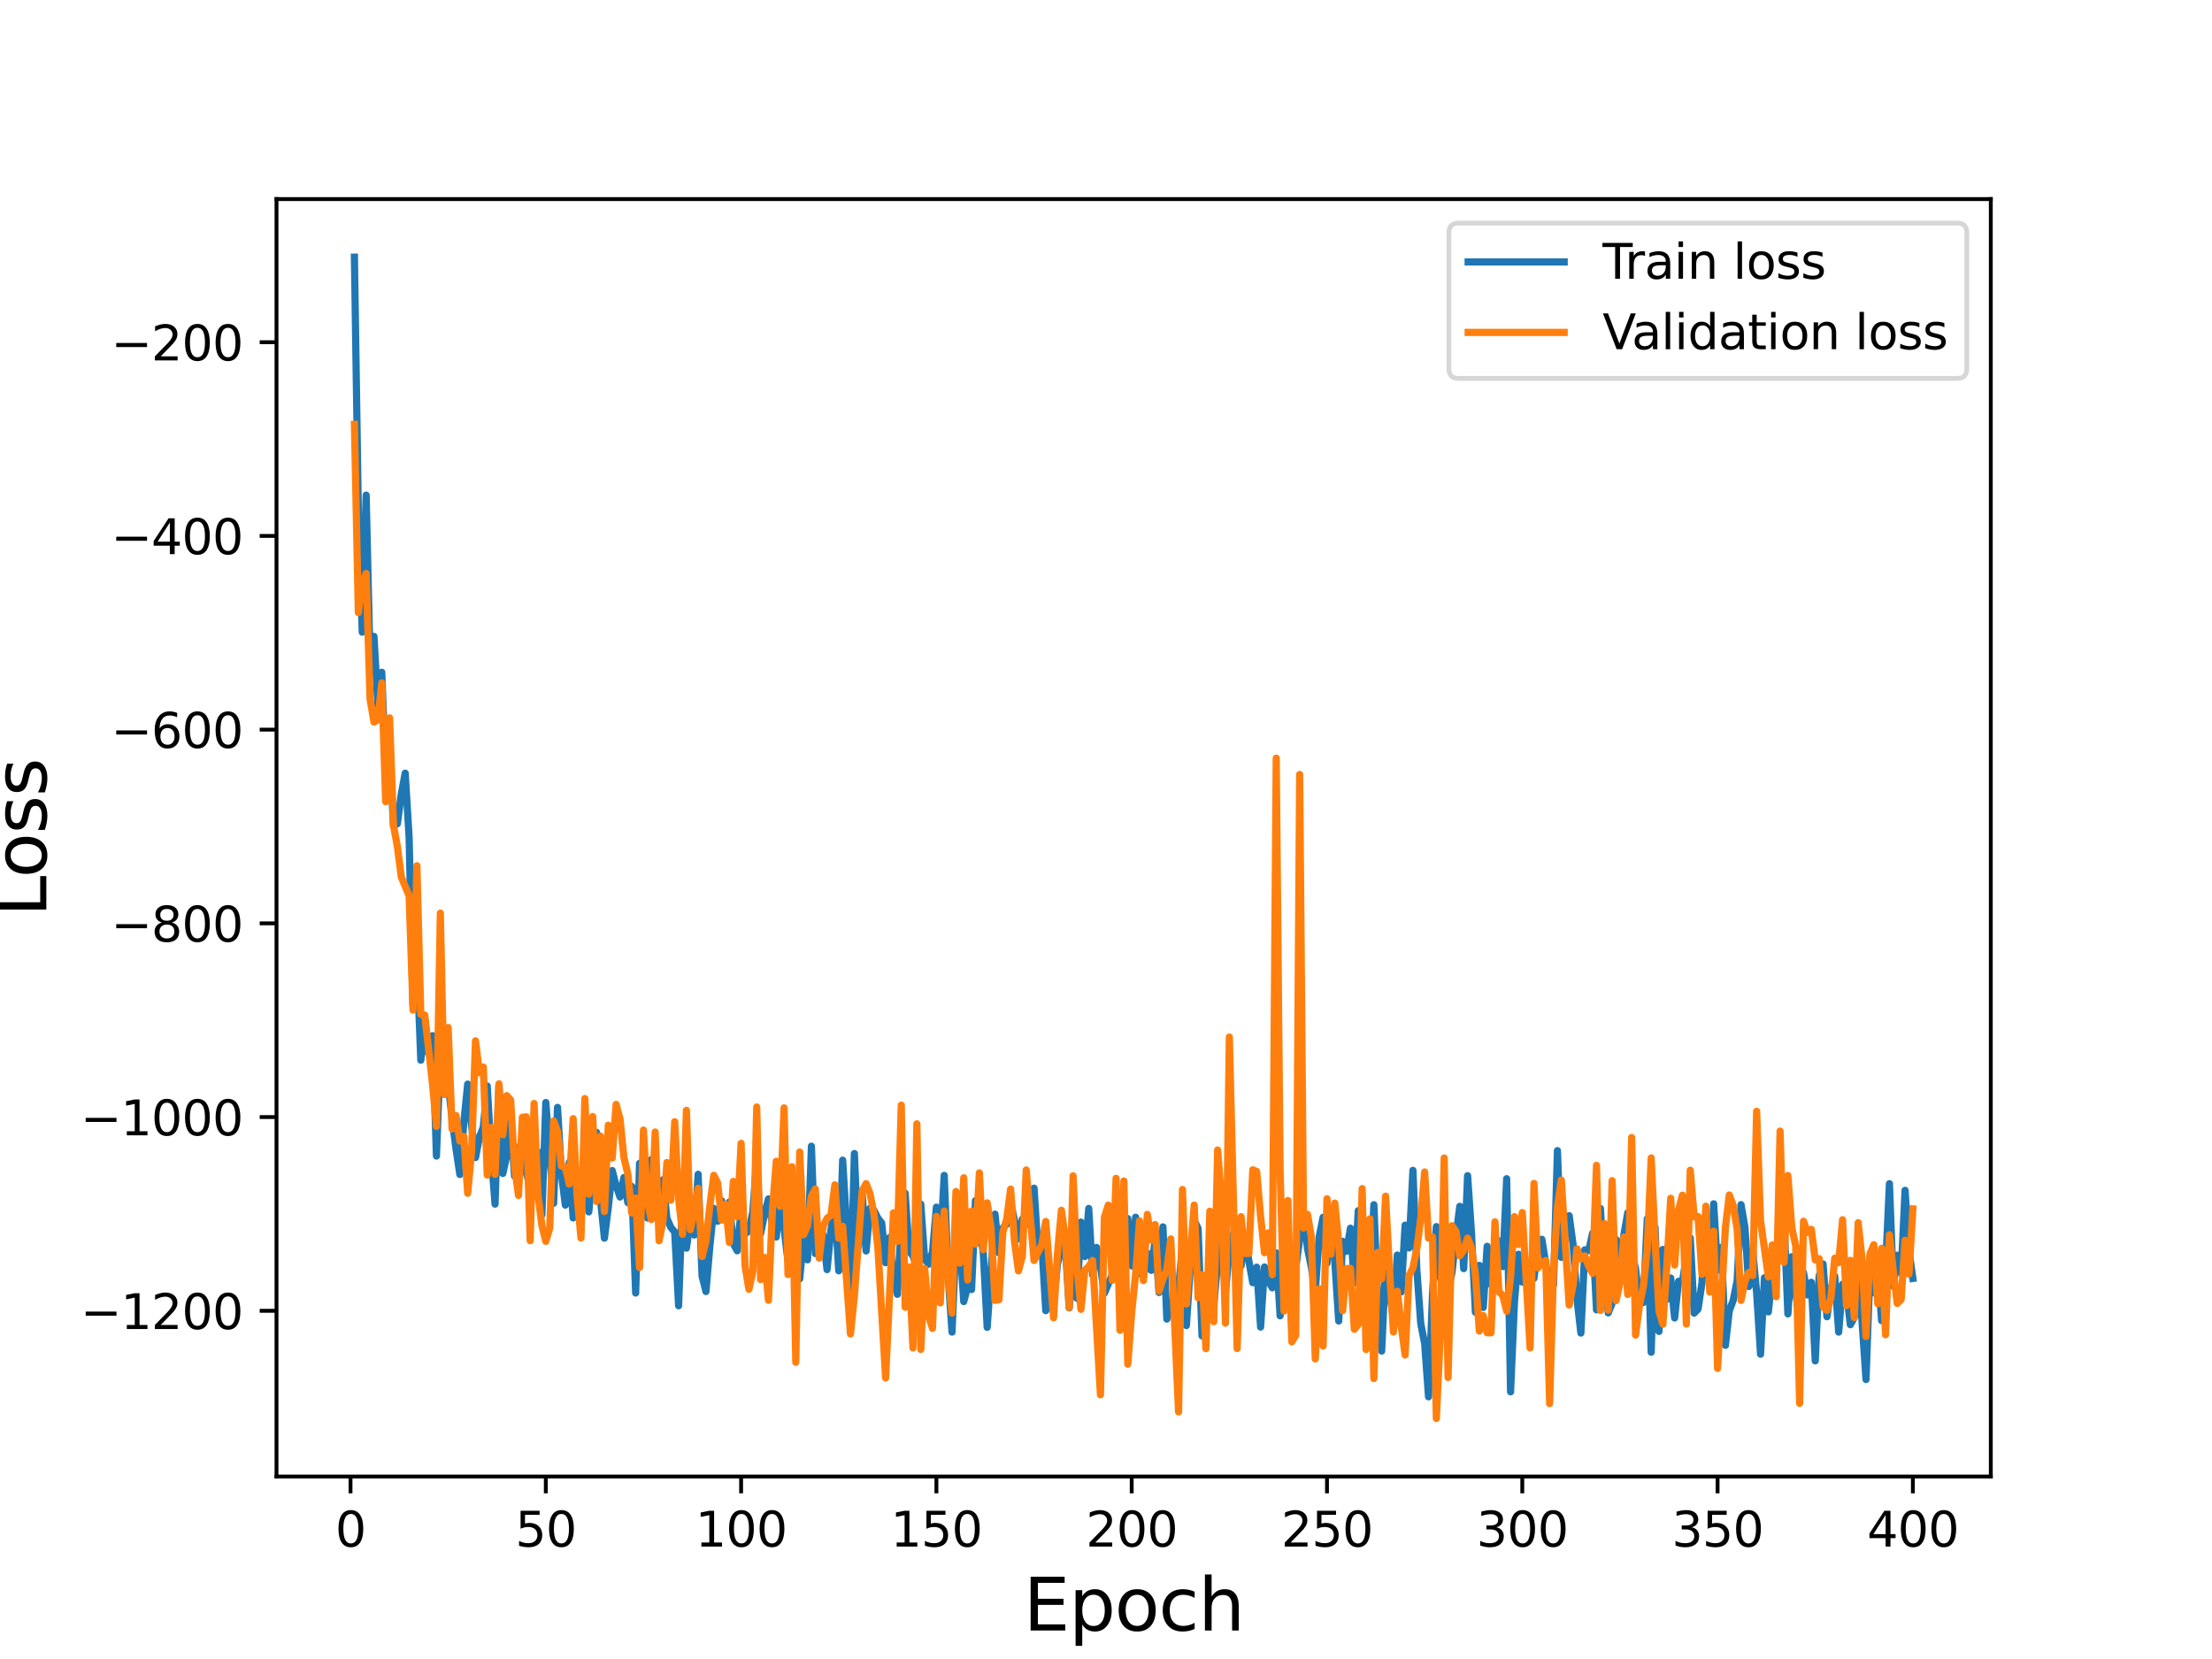 <?xml version="1.0" encoding="utf-8" standalone="no"?>
<!DOCTYPE svg PUBLIC "-//W3C//DTD SVG 1.1//EN"
  "http://www.w3.org/Graphics/SVG/1.1/DTD/svg11.dtd">
<svg height="345.6pt" version="1.1" viewBox="0 0 460.8 345.6" width="460.8pt" xmlns="http://www.w3.org/2000/svg" xmlns:xlink="http://www.w3.org/1999/xlink">
 <defs>
  <style type="text/css">*{stroke-linecap:butt;stroke-linejoin:round;}</style>
 </defs>
 <g id="figure_1">
  <g id="patch_1">
   <path d="M 0 345.6 
L 460.8 345.6 
L 460.8 0 
L 0 0 
z
" style="fill:#ffffff;"/>
  </g>
  <g id="axes_1">
   <g id="patch_2">
    <path d="M 57.6 307.584 
L 414.72 307.584 
L 414.72 41.472 
L 57.6 41.472 
z
" style="fill:#ffffff;"/>
   </g>
   <g id="matplotlib.axis_1">
    <g id="xtick_1">
     <g id="line2d_1">
      <defs>
       <path d="M 0 0 
L 0 3.5 
" id="m929a0773c4" style="stroke:#000000;stroke-width:0.8;"/>
      </defs>
      <g>
       <use style="stroke:#000000;stroke-width:0.8;" x="73.019" xlink:href="#m929a0773c4" y="307.584"/>
      </g>
     </g>
     <g id="text_1">
      <!-- 0 -->
      <g transform="translate(69.838 322.182)scale(0.1 -0.1)">
       <defs>
        <path d="M 2034 4250 
Q 1547 4250 1301 3770 
Q 1056 3291 1056 2328 
Q 1056 1369 1301 889 
Q 1547 409 2034 409 
Q 2525 409 2770 889 
Q 3016 1369 3016 2328 
Q 3016 3291 2770 3770 
Q 2525 4250 2034 4250 
z
M 2034 4750 
Q 2819 4750 3233 4129 
Q 3647 3509 3647 2328 
Q 3647 1150 3233 529 
Q 2819 -91 2034 -91 
Q 1250 -91 836 529 
Q 422 1150 422 2328 
Q 422 3509 836 4129 
Q 1250 4750 2034 4750 
z
" id="DejaVuSans-30" transform="scale(0.016)"/>
       </defs>
       <use xlink:href="#DejaVuSans-30"/>
      </g>
     </g>
    </g>
    <g id="xtick_2">
     <g id="line2d_2">
      <g>
       <use style="stroke:#000000;stroke-width:0.8;" x="113.703" xlink:href="#m929a0773c4" y="307.584"/>
      </g>
     </g>
     <g id="text_2">
      <!-- 50 -->
      <g transform="translate(107.34 322.182)scale(0.1 -0.1)">
       <defs>
        <path d="M 691 4666 
L 3169 4666 
L 3169 4134 
L 1269 4134 
L 1269 2991 
Q 1406 3038 1543 3061 
Q 1681 3084 1819 3084 
Q 2600 3084 3056 2656 
Q 3513 2228 3513 1497 
Q 3513 744 3044 326 
Q 2575 -91 1722 -91 
Q 1428 -91 1123 -41 
Q 819 9 494 109 
L 494 744 
Q 775 591 1075 516 
Q 1375 441 1709 441 
Q 2250 441 2565 725 
Q 2881 1009 2881 1497 
Q 2881 1984 2565 2268 
Q 2250 2553 1709 2553 
Q 1456 2553 1204 2497 
Q 953 2441 691 2322 
L 691 4666 
z
" id="DejaVuSans-35" transform="scale(0.016)"/>
       </defs>
       <use xlink:href="#DejaVuSans-35"/>
       <use x="63.623" xlink:href="#DejaVuSans-30"/>
      </g>
     </g>
    </g>
    <g id="xtick_3">
     <g id="line2d_3">
      <g>
       <use style="stroke:#000000;stroke-width:0.8;" x="154.386" xlink:href="#m929a0773c4" y="307.584"/>
      </g>
     </g>
     <g id="text_3">
      <!-- 100 -->
      <g transform="translate(144.842 322.182)scale(0.1 -0.1)">
       <defs>
        <path d="M 794 531 
L 1825 531 
L 1825 4091 
L 703 3866 
L 703 4441 
L 1819 4666 
L 2450 4666 
L 2450 531 
L 3481 531 
L 3481 0 
L 794 0 
L 794 531 
z
" id="DejaVuSans-31" transform="scale(0.016)"/>
       </defs>
       <use xlink:href="#DejaVuSans-31"/>
       <use x="63.623" xlink:href="#DejaVuSans-30"/>
       <use x="127.246" xlink:href="#DejaVuSans-30"/>
      </g>
     </g>
    </g>
    <g id="xtick_4">
     <g id="line2d_4">
      <g>
       <use style="stroke:#000000;stroke-width:0.8;" x="195.07" xlink:href="#m929a0773c4" y="307.584"/>
      </g>
     </g>
     <g id="text_4">
      <!-- 150 -->
      <g transform="translate(185.526 322.182)scale(0.1 -0.1)">
       <use xlink:href="#DejaVuSans-31"/>
       <use x="63.623" xlink:href="#DejaVuSans-35"/>
       <use x="127.246" xlink:href="#DejaVuSans-30"/>
      </g>
     </g>
    </g>
    <g id="xtick_5">
     <g id="line2d_5">
      <g>
       <use style="stroke:#000000;stroke-width:0.8;" x="235.753" xlink:href="#m929a0773c4" y="307.584"/>
      </g>
     </g>
     <g id="text_5">
      <!-- 200 -->
      <g transform="translate(226.209 322.182)scale(0.1 -0.1)">
       <defs>
        <path d="M 1228 531 
L 3431 531 
L 3431 0 
L 469 0 
L 469 531 
Q 828 903 1448 1529 
Q 2069 2156 2228 2338 
Q 2531 2678 2651 2914 
Q 2772 3150 2772 3378 
Q 2772 3750 2511 3984 
Q 2250 4219 1831 4219 
Q 1534 4219 1204 4116 
Q 875 4013 500 3803 
L 500 4441 
Q 881 4594 1212 4672 
Q 1544 4750 1819 4750 
Q 2544 4750 2975 4387 
Q 3406 4025 3406 3419 
Q 3406 3131 3298 2873 
Q 3191 2616 2906 2266 
Q 2828 2175 2409 1742 
Q 1991 1309 1228 531 
z
" id="DejaVuSans-32" transform="scale(0.016)"/>
       </defs>
       <use xlink:href="#DejaVuSans-32"/>
       <use x="63.623" xlink:href="#DejaVuSans-30"/>
       <use x="127.246" xlink:href="#DejaVuSans-30"/>
      </g>
     </g>
    </g>
    <g id="xtick_6">
     <g id="line2d_6">
      <g>
       <use style="stroke:#000000;stroke-width:0.8;" x="276.437" xlink:href="#m929a0773c4" y="307.584"/>
      </g>
     </g>
     <g id="text_6">
      <!-- 250 -->
      <g transform="translate(266.893 322.182)scale(0.1 -0.1)">
       <use xlink:href="#DejaVuSans-32"/>
       <use x="63.623" xlink:href="#DejaVuSans-35"/>
       <use x="127.246" xlink:href="#DejaVuSans-30"/>
      </g>
     </g>
    </g>
    <g id="xtick_7">
     <g id="line2d_7">
      <g>
       <use style="stroke:#000000;stroke-width:0.8;" x="317.12" xlink:href="#m929a0773c4" y="307.584"/>
      </g>
     </g>
     <g id="text_7">
      <!-- 300 -->
      <g transform="translate(307.576 322.182)scale(0.1 -0.1)">
       <defs>
        <path d="M 2597 2516 
Q 3050 2419 3304 2112 
Q 3559 1806 3559 1356 
Q 3559 666 3084 287 
Q 2609 -91 1734 -91 
Q 1441 -91 1130 -33 
Q 819 25 488 141 
L 488 750 
Q 750 597 1062 519 
Q 1375 441 1716 441 
Q 2309 441 2620 675 
Q 2931 909 2931 1356 
Q 2931 1769 2642 2001 
Q 2353 2234 1838 2234 
L 1294 2234 
L 1294 2753 
L 1863 2753 
Q 2328 2753 2575 2939 
Q 2822 3125 2822 3475 
Q 2822 3834 2567 4026 
Q 2313 4219 1838 4219 
Q 1578 4219 1281 4162 
Q 984 4106 628 3988 
L 628 4550 
Q 988 4650 1302 4700 
Q 1616 4750 1894 4750 
Q 2613 4750 3031 4423 
Q 3450 4097 3450 3541 
Q 3450 3153 3228 2886 
Q 3006 2619 2597 2516 
z
" id="DejaVuSans-33" transform="scale(0.016)"/>
       </defs>
       <use xlink:href="#DejaVuSans-33"/>
       <use x="63.623" xlink:href="#DejaVuSans-30"/>
       <use x="127.246" xlink:href="#DejaVuSans-30"/>
      </g>
     </g>
    </g>
    <g id="xtick_8">
     <g id="line2d_8">
      <g>
       <use style="stroke:#000000;stroke-width:0.8;" x="357.804" xlink:href="#m929a0773c4" y="307.584"/>
      </g>
     </g>
     <g id="text_8">
      <!-- 350 -->
      <g transform="translate(348.26 322.182)scale(0.1 -0.1)">
       <use xlink:href="#DejaVuSans-33"/>
       <use x="63.623" xlink:href="#DejaVuSans-35"/>
       <use x="127.246" xlink:href="#DejaVuSans-30"/>
      </g>
     </g>
    </g>
    <g id="xtick_9">
     <g id="line2d_9">
      <g>
       <use style="stroke:#000000;stroke-width:0.8;" x="398.487" xlink:href="#m929a0773c4" y="307.584"/>
      </g>
     </g>
     <g id="text_9">
      <!-- 400 -->
      <g transform="translate(388.944 322.182)scale(0.1 -0.1)">
       <defs>
        <path d="M 2419 4116 
L 825 1625 
L 2419 1625 
L 2419 4116 
z
M 2253 4666 
L 3047 4666 
L 3047 1625 
L 3713 1625 
L 3713 1100 
L 3047 1100 
L 3047 0 
L 2419 0 
L 2419 1100 
L 313 1100 
L 313 1709 
L 2253 4666 
z
" id="DejaVuSans-34" transform="scale(0.016)"/>
       </defs>
       <use xlink:href="#DejaVuSans-34"/>
       <use x="63.623" xlink:href="#DejaVuSans-30"/>
       <use x="127.246" xlink:href="#DejaVuSans-30"/>
      </g>
     </g>
    </g>
    <g id="text_10">
     <!-- Epoch -->
     <g transform="translate(213.194 339.66)scale(0.15 -0.15)">
      <defs>
       <path d="M 628 4666 
L 3578 4666 
L 3578 4134 
L 1259 4134 
L 1259 2753 
L 3481 2753 
L 3481 2222 
L 1259 2222 
L 1259 531 
L 3634 531 
L 3634 0 
L 628 0 
L 628 4666 
z
" id="DejaVuSans-45" transform="scale(0.016)"/>
       <path d="M 1159 525 
L 1159 -1331 
L 581 -1331 
L 581 3500 
L 1159 3500 
L 1159 2969 
Q 1341 3281 1617 3432 
Q 1894 3584 2278 3584 
Q 2916 3584 3314 3078 
Q 3713 2572 3713 1747 
Q 3713 922 3314 415 
Q 2916 -91 2278 -91 
Q 1894 -91 1617 61 
Q 1341 213 1159 525 
z
M 3116 1747 
Q 3116 2381 2855 2742 
Q 2594 3103 2138 3103 
Q 1681 3103 1420 2742 
Q 1159 2381 1159 1747 
Q 1159 1113 1420 752 
Q 1681 391 2138 391 
Q 2594 391 2855 752 
Q 3116 1113 3116 1747 
z
" id="DejaVuSans-70" transform="scale(0.016)"/>
       <path d="M 1959 3097 
Q 1497 3097 1228 2736 
Q 959 2375 959 1747 
Q 959 1119 1226 758 
Q 1494 397 1959 397 
Q 2419 397 2687 759 
Q 2956 1122 2956 1747 
Q 2956 2369 2687 2733 
Q 2419 3097 1959 3097 
z
M 1959 3584 
Q 2709 3584 3137 3096 
Q 3566 2609 3566 1747 
Q 3566 888 3137 398 
Q 2709 -91 1959 -91 
Q 1206 -91 779 398 
Q 353 888 353 1747 
Q 353 2609 779 3096 
Q 1206 3584 1959 3584 
z
" id="DejaVuSans-6f" transform="scale(0.016)"/>
       <path d="M 3122 3366 
L 3122 2828 
Q 2878 2963 2633 3030 
Q 2388 3097 2138 3097 
Q 1578 3097 1268 2742 
Q 959 2388 959 1747 
Q 959 1106 1268 751 
Q 1578 397 2138 397 
Q 2388 397 2633 464 
Q 2878 531 3122 666 
L 3122 134 
Q 2881 22 2623 -34 
Q 2366 -91 2075 -91 
Q 1284 -91 818 406 
Q 353 903 353 1747 
Q 353 2603 823 3093 
Q 1294 3584 2113 3584 
Q 2378 3584 2631 3529 
Q 2884 3475 3122 3366 
z
" id="DejaVuSans-63" transform="scale(0.016)"/>
       <path d="M 3513 2113 
L 3513 0 
L 2938 0 
L 2938 2094 
Q 2938 2591 2744 2837 
Q 2550 3084 2163 3084 
Q 1697 3084 1428 2787 
Q 1159 2491 1159 1978 
L 1159 0 
L 581 0 
L 581 4863 
L 1159 4863 
L 1159 2956 
Q 1366 3272 1645 3428 
Q 1925 3584 2291 3584 
Q 2894 3584 3203 3211 
Q 3513 2838 3513 2113 
z
" id="DejaVuSans-68" transform="scale(0.016)"/>
      </defs>
      <use xlink:href="#DejaVuSans-45"/>
      <use x="63.184" xlink:href="#DejaVuSans-70"/>
      <use x="126.66" xlink:href="#DejaVuSans-6f"/>
      <use x="187.842" xlink:href="#DejaVuSans-63"/>
      <use x="242.822" xlink:href="#DejaVuSans-68"/>
     </g>
    </g>
   </g>
   <g id="matplotlib.axis_2">
    <g id="ytick_1">
     <g id="line2d_10">
      <defs>
       <path d="M 0 0 
L -3.5 0 
" id="m07b4424374" style="stroke:#000000;stroke-width:0.8;"/>
      </defs>
      <g>
       <use style="stroke:#000000;stroke-width:0.8;" x="57.6" xlink:href="#m07b4424374" y="273.064"/>
      </g>
     </g>
     <g id="text_11">
      <!-- −1200 -->
      <g transform="translate(16.77 276.864)scale(0.1 -0.1)">
       <defs>
        <path d="M 678 2272 
L 4684 2272 
L 4684 1741 
L 678 1741 
L 678 2272 
z
" id="DejaVuSans-2212" transform="scale(0.016)"/>
       </defs>
       <use xlink:href="#DejaVuSans-2212"/>
       <use x="83.789" xlink:href="#DejaVuSans-31"/>
       <use x="147.412" xlink:href="#DejaVuSans-32"/>
       <use x="211.035" xlink:href="#DejaVuSans-30"/>
       <use x="274.658" xlink:href="#DejaVuSans-30"/>
      </g>
     </g>
    </g>
    <g id="ytick_2">
     <g id="line2d_11">
      <g>
       <use style="stroke:#000000;stroke-width:0.8;" x="57.6" xlink:href="#m07b4424374" y="232.708"/>
      </g>
     </g>
     <g id="text_12">
      <!-- −1000 -->
      <g transform="translate(16.77 236.507)scale(0.1 -0.1)">
       <use xlink:href="#DejaVuSans-2212"/>
       <use x="83.789" xlink:href="#DejaVuSans-31"/>
       <use x="147.412" xlink:href="#DejaVuSans-30"/>
       <use x="211.035" xlink:href="#DejaVuSans-30"/>
       <use x="274.658" xlink:href="#DejaVuSans-30"/>
      </g>
     </g>
    </g>
    <g id="ytick_3">
     <g id="line2d_12">
      <g>
       <use style="stroke:#000000;stroke-width:0.8;" x="57.6" xlink:href="#m07b4424374" y="192.352"/>
      </g>
     </g>
     <g id="text_13">
      <!-- −800 -->
      <g transform="translate(23.133 196.151)scale(0.1 -0.1)">
       <defs>
        <path d="M 2034 2216 
Q 1584 2216 1326 1975 
Q 1069 1734 1069 1313 
Q 1069 891 1326 650 
Q 1584 409 2034 409 
Q 2484 409 2743 651 
Q 3003 894 3003 1313 
Q 3003 1734 2745 1975 
Q 2488 2216 2034 2216 
z
M 1403 2484 
Q 997 2584 770 2862 
Q 544 3141 544 3541 
Q 544 4100 942 4425 
Q 1341 4750 2034 4750 
Q 2731 4750 3128 4425 
Q 3525 4100 3525 3541 
Q 3525 3141 3298 2862 
Q 3072 2584 2669 2484 
Q 3125 2378 3379 2068 
Q 3634 1759 3634 1313 
Q 3634 634 3220 271 
Q 2806 -91 2034 -91 
Q 1263 -91 848 271 
Q 434 634 434 1313 
Q 434 1759 690 2068 
Q 947 2378 1403 2484 
z
M 1172 3481 
Q 1172 3119 1398 2916 
Q 1625 2713 2034 2713 
Q 2441 2713 2670 2916 
Q 2900 3119 2900 3481 
Q 2900 3844 2670 4047 
Q 2441 4250 2034 4250 
Q 1625 4250 1398 4047 
Q 1172 3844 1172 3481 
z
" id="DejaVuSans-38" transform="scale(0.016)"/>
       </defs>
       <use xlink:href="#DejaVuSans-2212"/>
       <use x="83.789" xlink:href="#DejaVuSans-38"/>
       <use x="147.412" xlink:href="#DejaVuSans-30"/>
       <use x="211.035" xlink:href="#DejaVuSans-30"/>
      </g>
     </g>
    </g>
    <g id="ytick_4">
     <g id="line2d_13">
      <g>
       <use style="stroke:#000000;stroke-width:0.8;" x="57.6" xlink:href="#m07b4424374" y="151.996"/>
      </g>
     </g>
     <g id="text_14">
      <!-- −600 -->
      <g transform="translate(23.133 155.795)scale(0.1 -0.1)">
       <defs>
        <path d="M 2113 2584 
Q 1688 2584 1439 2293 
Q 1191 2003 1191 1497 
Q 1191 994 1439 701 
Q 1688 409 2113 409 
Q 2538 409 2786 701 
Q 3034 994 3034 1497 
Q 3034 2003 2786 2293 
Q 2538 2584 2113 2584 
z
M 3366 4563 
L 3366 3988 
Q 3128 4100 2886 4159 
Q 2644 4219 2406 4219 
Q 1781 4219 1451 3797 
Q 1122 3375 1075 2522 
Q 1259 2794 1537 2939 
Q 1816 3084 2150 3084 
Q 2853 3084 3261 2657 
Q 3669 2231 3669 1497 
Q 3669 778 3244 343 
Q 2819 -91 2113 -91 
Q 1303 -91 875 529 
Q 447 1150 447 2328 
Q 447 3434 972 4092 
Q 1497 4750 2381 4750 
Q 2619 4750 2861 4703 
Q 3103 4656 3366 4563 
z
" id="DejaVuSans-36" transform="scale(0.016)"/>
       </defs>
       <use xlink:href="#DejaVuSans-2212"/>
       <use x="83.789" xlink:href="#DejaVuSans-36"/>
       <use x="147.412" xlink:href="#DejaVuSans-30"/>
       <use x="211.035" xlink:href="#DejaVuSans-30"/>
      </g>
     </g>
    </g>
    <g id="ytick_5">
     <g id="line2d_14">
      <g>
       <use style="stroke:#000000;stroke-width:0.8;" x="57.6" xlink:href="#m07b4424374" y="111.64"/>
      </g>
     </g>
     <g id="text_15">
      <!-- −400 -->
      <g transform="translate(23.133 115.439)scale(0.1 -0.1)">
       <use xlink:href="#DejaVuSans-2212"/>
       <use x="83.789" xlink:href="#DejaVuSans-34"/>
       <use x="147.412" xlink:href="#DejaVuSans-30"/>
       <use x="211.035" xlink:href="#DejaVuSans-30"/>
      </g>
     </g>
    </g>
    <g id="ytick_6">
     <g id="line2d_15">
      <g>
       <use style="stroke:#000000;stroke-width:0.8;" x="57.6" xlink:href="#m07b4424374" y="71.284"/>
      </g>
     </g>
     <g id="text_16">
      <!-- −200 -->
      <g transform="translate(23.133 75.083)scale(0.1 -0.1)">
       <use xlink:href="#DejaVuSans-2212"/>
       <use x="83.789" xlink:href="#DejaVuSans-32"/>
       <use x="147.412" xlink:href="#DejaVuSans-30"/>
       <use x="211.035" xlink:href="#DejaVuSans-30"/>
      </g>
     </g>
    </g>
    <g id="text_17">
     <!-- Loss -->
     <g transform="translate(9.651 190.979)rotate(-90)scale(0.15 -0.15)">
      <defs>
       <path d="M 628 4666 
L 1259 4666 
L 1259 531 
L 3531 531 
L 3531 0 
L 628 0 
L 628 4666 
z
" id="DejaVuSans-4c" transform="scale(0.016)"/>
       <path d="M 2834 3397 
L 2834 2853 
Q 2591 2978 2328 3040 
Q 2066 3103 1784 3103 
Q 1356 3103 1142 2972 
Q 928 2841 928 2578 
Q 928 2378 1081 2264 
Q 1234 2150 1697 2047 
L 1894 2003 
Q 2506 1872 2764 1633 
Q 3022 1394 3022 966 
Q 3022 478 2636 193 
Q 2250 -91 1575 -91 
Q 1294 -91 989 -36 
Q 684 19 347 128 
L 347 722 
Q 666 556 975 473 
Q 1284 391 1588 391 
Q 1994 391 2212 530 
Q 2431 669 2431 922 
Q 2431 1156 2273 1281 
Q 2116 1406 1581 1522 
L 1381 1569 
Q 847 1681 609 1914 
Q 372 2147 372 2553 
Q 372 3047 722 3315 
Q 1072 3584 1716 3584 
Q 2034 3584 2315 3537 
Q 2597 3491 2834 3397 
z
" id="DejaVuSans-73" transform="scale(0.016)"/>
      </defs>
      <use xlink:href="#DejaVuSans-4c"/>
      <use x="53.963" xlink:href="#DejaVuSans-6f"/>
      <use x="115.145" xlink:href="#DejaVuSans-73"/>
      <use x="167.244" xlink:href="#DejaVuSans-73"/>
     </g>
    </g>
   </g>
   <g id="line2d_16">
    <path clip-path="url(#p73304ee59b)" d="M 73.833 53.568 
L 74.646 106.594 
L 75.46 131.693 
L 76.274 103.144 
L 77.087 137.642 
L 77.901 132.57 
L 78.715 146.848 
L 79.528 140.043 
L 80.342 160.507 
L 81.156 156.552 
L 81.969 172.045 
L 82.783 171.593 
L 83.597 165.425 
L 84.41 161.066 
L 85.224 174.4 
L 86.038 209.496 
L 86.851 200.347 
L 87.665 220.861 
L 88.479 212.184 
L 89.292 219.512 
L 90.106 215.752 
L 90.92 240.825 
L 91.733 219.654 
L 92.547 226.066 
L 93.361 225.63 
L 94.174 233.067 
L 94.988 239.325 
L 95.802 244.67 
L 96.616 233.834 
L 97.429 225.843 
L 98.243 234.518 
L 99.057 241.136 
L 99.87 236.935 
L 100.684 234.785 
L 101.498 226.229 
L 102.311 240.25 
L 103.125 250.837 
L 103.939 226.077 
L 104.752 244.455 
L 105.566 240.716 
L 106.38 233.404 
L 107.193 245.008 
L 108.007 239.834 
L 108.821 237.436 
L 109.634 244.325 
L 110.448 247.201 
L 111.262 242.359 
L 112.075 239.949 
L 112.889 253.068 
L 113.703 229.672 
L 115.33 250.665 
L 116.144 230.692 
L 116.957 244.605 
L 117.771 251.047 
L 118.585 242.13 
L 119.398 253.714 
L 120.212 250.957 
L 121.026 252.827 
L 121.839 238.5 
L 122.653 252.455 
L 124.28 235.892 
L 125.094 249.906 
L 125.908 257.932 
L 126.721 251.515 
L 127.535 243.846 
L 128.349 246.998 
L 129.162 249.359 
L 129.976 245.303 
L 130.79 250.532 
L 131.603 247.151 
L 132.417 269.361 
L 133.231 242.342 
L 134.044 252.793 
L 134.858 253.731 
L 135.672 241.577 
L 136.485 253.25 
L 137.299 248.276 
L 138.113 245.774 
L 138.926 253.781 
L 139.74 255.667 
L 140.554 256.656 
L 141.367 272.019 
L 142.181 249.271 
L 142.995 260.013 
L 143.808 254.24 
L 144.622 257.275 
L 145.436 244.63 
L 146.249 265.833 
L 147.063 269.051 
L 147.877 259.582 
L 148.69 251.725 
L 149.504 254.405 
L 150.318 250.13 
L 151.131 252.736 
L 151.945 250.407 
L 152.759 259.085 
L 153.572 260.563 
L 154.386 252.171 
L 155.2 257.073 
L 156.013 256.404 
L 156.827 252.385 
L 157.641 241.692 
L 158.454 256.972 
L 159.268 252.888 
L 160.082 249.755 
L 160.895 255.1 
L 161.709 257.699 
L 162.523 249.256 
L 164.15 262.717 
L 164.964 258.298 
L 166.591 266.417 
L 167.405 257.843 
L 168.219 262.444 
L 169.032 238.774 
L 169.846 261.142 
L 170.66 256.77 
L 171.473 257.178 
L 172.287 264.483 
L 173.101 256.205 
L 173.914 251.246 
L 174.728 264.738 
L 175.542 241.673 
L 176.355 255.244 
L 177.169 270.809 
L 177.983 240.302 
L 178.796 259.713 
L 179.61 248.629 
L 180.424 260.602 
L 181.237 251.7 
L 182.051 252.127 
L 182.865 253.739 
L 183.678 254.778 
L 184.492 263.048 
L 185.306 257.807 
L 186.119 266.494 
L 186.933 269.631 
L 187.747 254.96 
L 188.56 248.566 
L 189.374 260.596 
L 190.188 261.636 
L 191.001 263.785 
L 191.815 250.831 
L 192.629 262.283 
L 193.442 263.364 
L 194.256 260.789 
L 195.07 251.468 
L 195.883 259.553 
L 196.697 244.859 
L 197.511 265.645 
L 198.324 277.503 
L 199.138 258.601 
L 199.952 258.795 
L 200.765 271.14 
L 201.579 268.037 
L 202.393 268.643 
L 203.206 250.109 
L 204.834 260.952 
L 205.647 276.504 
L 207.275 252.927 
L 208.088 260.983 
L 208.902 255.805 
L 209.716 255.019 
L 210.529 250.418 
L 212.157 258.09 
L 212.97 253.965 
L 213.784 254.34 
L 214.598 255.298 
L 215.411 247.518 
L 216.225 260.133 
L 217.039 259.479 
L 217.852 273.036 
L 218.666 266.257 
L 219.48 271.462 
L 220.293 263.307 
L 221.107 260.102 
L 221.921 259.417 
L 222.734 272.458 
L 223.548 263.221 
L 224.362 270.468 
L 225.175 254.585 
L 225.989 261.757 
L 226.803 251.746 
L 227.616 265.606 
L 228.43 259.87 
L 229.244 263.833 
L 230.057 269.4 
L 231.685 265.588 
L 232.498 257.973 
L 233.312 262.884 
L 234.126 256.174 
L 234.939 253.854 
L 235.753 263.713 
L 236.567 253.567 
L 237.381 265.082 
L 238.194 265.962 
L 239.008 261.03 
L 239.822 264.636 
L 240.635 258.345 
L 241.449 269.25 
L 242.263 255.579 
L 243.076 274.79 
L 243.89 271.619 
L 244.704 270.11 
L 245.517 268.22 
L 246.331 259.728 
L 247.145 276.136 
L 247.958 263.967 
L 248.772 254.209 
L 249.586 255.921 
L 250.399 278.282 
L 251.213 275.348 
L 252.027 271.16 
L 252.84 272.067 
L 253.654 262.97 
L 254.468 256.268 
L 255.281 269.381 
L 256.095 260.347 
L 256.909 257.091 
L 257.722 255.342 
L 258.536 263.7 
L 259.35 258.163 
L 260.977 267.212 
L 261.791 263.975 
L 262.604 276.46 
L 263.418 263.93 
L 264.232 266.859 
L 265.045 268.279 
L 265.859 260.992 
L 266.673 274.106 
L 267.486 263.448 
L 268.3 260.377 
L 269.114 276.609 
L 269.927 264.092 
L 271.555 252.364 
L 272.368 260.029 
L 273.182 264.01 
L 273.996 269.043 
L 274.809 257.625 
L 275.623 253.591 
L 276.437 263.155 
L 277.25 252.138 
L 278.064 262.827 
L 278.878 275.188 
L 279.691 258.587 
L 280.505 260.677 
L 281.319 255.855 
L 282.132 267.266 
L 282.946 252.206 
L 283.76 258.762 
L 284.573 263.659 
L 285.387 269.709 
L 286.201 250.963 
L 287.014 270.834 
L 287.828 281.452 
L 288.642 263.637 
L 290.269 274.574 
L 291.083 261.449 
L 291.896 269.131 
L 292.71 255.22 
L 293.524 259.963 
L 294.337 243.806 
L 295.151 264.443 
L 295.965 275.697 
L 296.778 279.867 
L 297.592 290.979 
L 298.406 269.959 
L 299.219 255.525 
L 300.033 265.922 
L 300.847 269.745 
L 301.66 268.89 
L 302.474 265.124 
L 303.288 257.677 
L 304.101 251.298 
L 304.915 264.279 
L 305.729 244.912 
L 306.543 256.916 
L 307.356 273.36 
L 308.17 263.594 
L 308.984 272.367 
L 309.797 259.631 
L 310.611 267.626 
L 311.425 263.361 
L 312.238 258.5 
L 313.052 263.862 
L 313.866 245.541 
L 314.679 289.943 
L 315.493 271.198 
L 316.307 261.283 
L 317.12 267.08 
L 317.934 262.828 
L 318.748 266.707 
L 319.561 266.283 
L 320.375 259.711 
L 321.189 258.158 
L 322.002 263.173 
L 322.816 268.959 
L 323.63 267.682 
L 324.443 239.698 
L 325.257 261.939 
L 326.071 256.87 
L 326.884 253.249 
L 327.698 259.277 
L 328.512 270.581 
L 329.325 277.704 
L 330.139 260.359 
L 330.953 260.525 
L 331.766 256.909 
L 332.58 272.862 
L 333.394 251.739 
L 334.207 265.81 
L 335.021 273.501 
L 335.835 271.481 
L 336.648 258.209 
L 337.462 263.139 
L 338.276 257.273 
L 339.089 252.644 
L 339.903 260.974 
L 340.717 264.297 
L 341.53 271.565 
L 342.344 271.323 
L 343.158 253.88 
L 343.971 281.699 
L 344.785 255.698 
L 345.599 277.367 
L 346.412 260.28 
L 347.226 270.698 
L 348.04 266.226 
L 348.853 274.557 
L 349.667 266.923 
L 350.481 266.963 
L 351.294 261.905 
L 352.108 257.893 
L 352.922 273.55 
L 353.735 272.703 
L 354.549 267.275 
L 355.363 253.347 
L 356.176 267.375 
L 356.99 250.774 
L 357.804 264.6 
L 358.617 259.825 
L 359.431 280.263 
L 360.245 273.065 
L 361.058 270.885 
L 361.872 266.821 
L 362.686 250.945 
L 363.499 255.65 
L 364.313 268.007 
L 365.127 260.549 
L 365.94 269.331 
L 366.754 282.103 
L 367.568 266.17 
L 368.381 273.289 
L 369.195 265.555 
L 370.009 260.888 
L 370.822 254.262 
L 371.636 253.782 
L 372.45 273.712 
L 373.263 261.792 
L 374.077 269.484 
L 374.891 274.612 
L 375.704 265.112 
L 376.518 269.761 
L 377.332 267.131 
L 378.146 283.497 
L 378.959 265.788 
L 379.773 263.302 
L 380.587 274.301 
L 381.4 268.609 
L 382.214 265.877 
L 383.028 277.502 
L 383.841 267.538 
L 384.655 269.302 
L 385.469 275.963 
L 386.282 274.461 
L 387.096 263.572 
L 388.723 287.383 
L 389.537 264.764 
L 390.351 269.308 
L 391.164 264.521 
L 391.978 275.112 
L 392.792 264.237 
L 393.605 246.58 
L 394.419 267.916 
L 395.233 261.476 
L 396.046 265.211 
L 396.86 247.962 
L 397.674 260.551 
L 398.487 266.321 
L 398.487 266.321 
" style="fill:none;stroke:#1f77b4;stroke-linecap:square;stroke-width:1.5;"/>
   </g>
   <g id="line2d_17">
    <path clip-path="url(#p73304ee59b)" d="M 73.833 88.399 
L 74.646 127.614 
L 75.46 121.282 
L 76.274 119.474 
L 77.087 145.586 
L 77.901 150.416 
L 78.715 149.937 
L 79.528 142.259 
L 80.342 167.009 
L 81.156 149.55 
L 81.969 171.964 
L 82.783 176.35 
L 83.597 182.702 
L 85.224 186.605 
L 86.038 210.425 
L 86.851 180.346 
L 87.665 211.29 
L 88.479 211.453 
L 90.106 225.872 
L 90.92 234.655 
L 91.733 190.219 
L 92.547 228.017 
L 93.361 214.052 
L 94.174 235.185 
L 94.988 232.387 
L 95.802 237.716 
L 96.616 236.754 
L 97.429 248.581 
L 98.243 239.847 
L 99.057 216.819 
L 99.87 223.474 
L 100.684 222.278 
L 101.498 244.79 
L 102.311 234.882 
L 103.125 244.637 
L 103.939 225.779 
L 104.752 236.378 
L 105.566 228.238 
L 106.38 229.152 
L 107.193 243.061 
L 108.007 249.04 
L 108.821 232.751 
L 109.634 232.647 
L 110.448 258.457 
L 111.262 229.88 
L 112.075 248.939 
L 112.889 255.292 
L 113.703 258.589 
L 114.516 255.839 
L 115.33 233.509 
L 116.144 235.691 
L 116.957 242.915 
L 117.771 243.185 
L 118.585 246.65 
L 119.398 233.035 
L 120.212 249.06 
L 121.026 257.906 
L 121.839 228.85 
L 122.653 248.77 
L 123.467 232.592 
L 124.28 250.294 
L 125.094 236.67 
L 125.908 252.384 
L 126.721 234.397 
L 127.535 241.235 
L 128.349 230.068 
L 129.162 233.094 
L 129.976 241.173 
L 130.79 244.541 
L 131.603 252.683 
L 132.417 249.572 
L 133.231 264.05 
L 134.044 235.413 
L 134.858 250.138 
L 135.672 254.044 
L 136.485 235.817 
L 137.299 258.48 
L 138.113 254.418 
L 138.926 242.176 
L 139.74 250.029 
L 140.554 233.672 
L 141.367 249.713 
L 142.181 257.116 
L 142.995 231.309 
L 143.808 256.168 
L 144.622 252.549 
L 145.436 247.544 
L 146.249 261.747 
L 147.063 258.613 
L 147.877 251.218 
L 148.69 244.84 
L 149.504 246.41 
L 150.318 254.174 
L 151.131 250.885 
L 151.945 258.836 
L 152.759 246.115 
L 153.572 253.478 
L 154.386 238.175 
L 155.2 263.669 
L 156.013 268.579 
L 156.827 264.919 
L 157.641 230.611 
L 158.454 266.572 
L 159.268 261.938 
L 160.082 270.878 
L 160.895 252.298 
L 161.709 241.912 
L 162.523 251.31 
L 163.336 230.785 
L 164.15 265.51 
L 164.964 243.052 
L 165.777 283.783 
L 166.591 239.984 
L 167.405 257.217 
L 168.219 255.312 
L 169.032 249.208 
L 169.846 247.685 
L 170.66 262.099 
L 171.473 255.459 
L 172.287 253.798 
L 173.101 253.18 
L 173.914 246.811 
L 174.728 257.949 
L 175.542 255.452 
L 177.169 277.881 
L 177.983 270.002 
L 179.61 248.074 
L 180.424 246.572 
L 181.237 248.631 
L 182.051 252.874 
L 182.865 259.717 
L 184.492 287.048 
L 186.119 252.656 
L 186.933 258.585 
L 187.747 230.221 
L 188.56 272.319 
L 189.374 263.934 
L 190.188 280.8 
L 191.001 234.113 
L 191.815 281.118 
L 192.629 264.256 
L 193.442 274.143 
L 194.256 276.726 
L 195.07 253.401 
L 195.883 271.421 
L 196.697 252.296 
L 197.511 265.744 
L 198.324 273.533 
L 199.138 248.208 
L 199.952 263.134 
L 200.765 245.356 
L 201.579 266.622 
L 202.393 252.287 
L 203.206 259.165 
L 204.02 244.327 
L 204.834 260.344 
L 205.647 250.578 
L 206.461 255.899 
L 207.275 270.892 
L 208.088 270.766 
L 208.902 256.72 
L 209.716 253.917 
L 210.529 247.707 
L 211.343 258.659 
L 212.157 264.754 
L 212.97 261.737 
L 213.784 243.729 
L 215.411 262.577 
L 217.039 259.225 
L 217.852 254.451 
L 219.48 274.522 
L 220.293 261.108 
L 221.107 252.123 
L 221.921 257.956 
L 222.734 272.395 
L 223.548 244.949 
L 224.362 263.978 
L 225.175 272.76 
L 225.989 264.606 
L 226.803 263.848 
L 227.616 262.58 
L 229.244 290.562 
L 230.057 253.605 
L 230.871 251.047 
L 231.685 266.717 
L 232.498 245.468 
L 233.312 277.122 
L 234.126 246.019 
L 234.939 284.171 
L 235.753 273.341 
L 236.567 265.449 
L 237.381 254.325 
L 238.194 266.775 
L 239.008 252.98 
L 239.822 258.323 
L 240.635 255.089 
L 241.449 268.972 
L 242.263 266.425 
L 243.076 264.374 
L 243.89 258.086 
L 245.517 294.116 
L 246.331 247.8 
L 247.145 271.631 
L 248.772 251.037 
L 249.586 270.359 
L 250.399 265.548 
L 251.213 280.952 
L 252.027 252.321 
L 252.84 275.343 
L 253.654 239.577 
L 254.468 249.752 
L 255.281 275.632 
L 256.095 216.036 
L 257.722 280.937 
L 258.536 253.451 
L 259.35 261.12 
L 260.163 261.108 
L 260.977 243.699 
L 261.791 244.027 
L 262.604 253.386 
L 263.418 260.966 
L 264.232 256.828 
L 265.045 265.541 
L 265.859 157.937 
L 266.673 243.959 
L 267.486 273.112 
L 268.3 250.081 
L 269.114 279.532 
L 269.927 278.16 
L 270.741 161.333 
L 271.555 255.826 
L 272.368 252.968 
L 273.182 257.688 
L 273.996 283.088 
L 274.809 268.471 
L 275.623 280.391 
L 276.437 249.72 
L 277.25 261.292 
L 278.064 250.63 
L 278.878 258.898 
L 279.691 273.029 
L 280.505 264.253 
L 281.319 264.222 
L 282.132 276.919 
L 282.946 275.902 
L 283.76 247.615 
L 284.573 281.128 
L 285.387 253.894 
L 286.201 287.178 
L 287.014 260.896 
L 287.828 266.406 
L 288.642 249.189 
L 289.455 264.45 
L 290.269 277.467 
L 291.083 268.993 
L 291.896 276.176 
L 292.71 282.267 
L 293.524 265.717 
L 294.337 264.115 
L 295.151 260.122 
L 295.965 253.839 
L 296.778 244.147 
L 297.592 257.92 
L 298.406 257.667 
L 299.219 295.488 
L 300.033 278.207 
L 300.847 241.237 
L 301.66 286.955 
L 302.474 255.33 
L 303.288 256.526 
L 304.101 261.606 
L 304.915 260.442 
L 305.729 257.912 
L 306.543 259.924 
L 307.356 265.585 
L 308.17 277.275 
L 308.984 274.052 
L 309.797 277.636 
L 310.611 277.655 
L 311.425 254.535 
L 312.238 269.101 
L 313.052 269.855 
L 313.866 273.152 
L 314.679 266.135 
L 315.493 253.446 
L 316.307 259.241 
L 317.12 252.603 
L 318.748 280.806 
L 319.561 246.528 
L 320.375 264.13 
L 321.189 263.055 
L 322.002 262.589 
L 322.816 292.395 
L 323.63 264.4 
L 324.443 251.419 
L 325.257 245.832 
L 326.884 271.865 
L 327.698 267.744 
L 328.512 260.15 
L 329.325 262.257 
L 330.139 261.617 
L 330.953 263.776 
L 331.766 265.259 
L 332.58 242.761 
L 333.394 272.977 
L 334.207 254.877 
L 335.021 272.919 
L 335.835 245.952 
L 336.648 270.943 
L 337.462 267.288 
L 338.276 257.712 
L 339.089 269.654 
L 339.903 236.971 
L 340.717 278.121 
L 341.53 271.89 
L 342.344 267.951 
L 343.158 260.041 
L 343.971 241.223 
L 344.785 258.435 
L 345.599 273.128 
L 346.412 275.854 
L 347.226 263.872 
L 348.04 249.612 
L 348.853 263.539 
L 349.667 252.059 
L 350.481 248.984 
L 351.294 275.828 
L 352.108 243.779 
L 352.922 253.493 
L 353.735 253.422 
L 354.549 265.459 
L 355.363 251.27 
L 356.176 269.145 
L 356.99 256.493 
L 357.804 285.058 
L 359.431 255.706 
L 360.245 248.941 
L 361.058 251.117 
L 361.872 255.973 
L 362.686 270.888 
L 363.499 266.87 
L 364.313 265.083 
L 365.127 265.707 
L 365.94 231.499 
L 366.754 254.292 
L 368.381 266.022 
L 369.195 259.357 
L 370.009 270.132 
L 370.822 235.622 
L 371.636 262.968 
L 372.45 244.872 
L 373.263 255.75 
L 374.077 259.48 
L 374.891 292.341 
L 375.704 254.411 
L 376.518 256.74 
L 377.332 256.108 
L 378.146 262.462 
L 378.959 262.192 
L 379.773 272.24 
L 380.587 272.996 
L 381.4 270.515 
L 382.214 262.101 
L 383.028 263.033 
L 383.841 254.095 
L 384.655 271.981 
L 385.469 262.561 
L 386.282 274.464 
L 387.096 254.707 
L 387.91 262.392 
L 388.723 278.423 
L 389.537 261.236 
L 390.351 259.299 
L 391.164 271.606 
L 391.978 260.039 
L 392.792 278.054 
L 393.605 257.22 
L 394.419 264.92 
L 395.233 271.529 
L 396.046 270.695 
L 396.86 258.372 
L 397.674 265.439 
L 398.487 251.833 
L 398.487 251.833 
" style="fill:none;stroke:#ff7f0e;stroke-linecap:square;stroke-width:1.5;"/>
   </g>
   <g id="patch_3">
    <path d="M 57.6 307.584 
L 57.6 41.472 
" style="fill:none;stroke:#000000;stroke-linecap:square;stroke-linejoin:miter;stroke-width:0.8;"/>
   </g>
   <g id="patch_4">
    <path d="M 414.72 307.584 
L 414.72 41.472 
" style="fill:none;stroke:#000000;stroke-linecap:square;stroke-linejoin:miter;stroke-width:0.8;"/>
   </g>
   <g id="patch_5">
    <path d="M 57.6 307.584 
L 414.72 307.584 
" style="fill:none;stroke:#000000;stroke-linecap:square;stroke-linejoin:miter;stroke-width:0.8;"/>
   </g>
   <g id="patch_6">
    <path d="M 57.6 41.472 
L 414.72 41.472 
" style="fill:none;stroke:#000000;stroke-linecap:square;stroke-linejoin:miter;stroke-width:0.8;"/>
   </g>
   <g id="legend_1">
    <g id="patch_7">
     <path d="M 303.845 78.828 
L 407.72 78.828 
Q 409.72 78.828 409.72 76.828 
L 409.72 48.472 
Q 409.72 46.472 407.72 46.472 
L 303.845 46.472 
Q 301.845 46.472 301.845 48.472 
L 301.845 76.828 
Q 301.845 78.828 303.845 78.828 
z
" style="fill:#ffffff;opacity:0.8;stroke:#cccccc;stroke-linejoin:miter;"/>
    </g>
    <g id="line2d_18">
     <path d="M 305.845 54.57 
L 325.845 54.57 
" style="fill:none;stroke:#1f77b4;stroke-linecap:square;stroke-width:1.5;"/>
    </g>
    <g id="line2d_19"/>
    <g id="text_18">
     <!-- Train loss -->
     <g transform="translate(333.845 58.07)scale(0.1 -0.1)">
      <defs>
       <path d="M -19 4666 
L 3928 4666 
L 3928 4134 
L 2272 4134 
L 2272 0 
L 1638 0 
L 1638 4134 
L -19 4134 
L -19 4666 
z
" id="DejaVuSans-54" transform="scale(0.016)"/>
       <path d="M 2631 2963 
Q 2534 3019 2420 3045 
Q 2306 3072 2169 3072 
Q 1681 3072 1420 2755 
Q 1159 2438 1159 1844 
L 1159 0 
L 581 0 
L 581 3500 
L 1159 3500 
L 1159 2956 
Q 1341 3275 1631 3429 
Q 1922 3584 2338 3584 
Q 2397 3584 2469 3576 
Q 2541 3569 2628 3553 
L 2631 2963 
z
" id="DejaVuSans-72" transform="scale(0.016)"/>
       <path d="M 2194 1759 
Q 1497 1759 1228 1600 
Q 959 1441 959 1056 
Q 959 750 1161 570 
Q 1363 391 1709 391 
Q 2188 391 2477 730 
Q 2766 1069 2766 1631 
L 2766 1759 
L 2194 1759 
z
M 3341 1997 
L 3341 0 
L 2766 0 
L 2766 531 
Q 2569 213 2275 61 
Q 1981 -91 1556 -91 
Q 1019 -91 701 211 
Q 384 513 384 1019 
Q 384 1609 779 1909 
Q 1175 2209 1959 2209 
L 2766 2209 
L 2766 2266 
Q 2766 2663 2505 2880 
Q 2244 3097 1772 3097 
Q 1472 3097 1187 3025 
Q 903 2953 641 2809 
L 641 3341 
Q 956 3463 1253 3523 
Q 1550 3584 1831 3584 
Q 2591 3584 2966 3190 
Q 3341 2797 3341 1997 
z
" id="DejaVuSans-61" transform="scale(0.016)"/>
       <path d="M 603 3500 
L 1178 3500 
L 1178 0 
L 603 0 
L 603 3500 
z
M 603 4863 
L 1178 4863 
L 1178 4134 
L 603 4134 
L 603 4863 
z
" id="DejaVuSans-69" transform="scale(0.016)"/>
       <path d="M 3513 2113 
L 3513 0 
L 2938 0 
L 2938 2094 
Q 2938 2591 2744 2837 
Q 2550 3084 2163 3084 
Q 1697 3084 1428 2787 
Q 1159 2491 1159 1978 
L 1159 0 
L 581 0 
L 581 3500 
L 1159 3500 
L 1159 2956 
Q 1366 3272 1645 3428 
Q 1925 3584 2291 3584 
Q 2894 3584 3203 3211 
Q 3513 2838 3513 2113 
z
" id="DejaVuSans-6e" transform="scale(0.016)"/>
       <path id="DejaVuSans-20" transform="scale(0.016)"/>
       <path d="M 603 4863 
L 1178 4863 
L 1178 0 
L 603 0 
L 603 4863 
z
" id="DejaVuSans-6c" transform="scale(0.016)"/>
      </defs>
      <use xlink:href="#DejaVuSans-54"/>
      <use x="46.334" xlink:href="#DejaVuSans-72"/>
      <use x="87.447" xlink:href="#DejaVuSans-61"/>
      <use x="148.727" xlink:href="#DejaVuSans-69"/>
      <use x="176.51" xlink:href="#DejaVuSans-6e"/>
      <use x="239.889" xlink:href="#DejaVuSans-20"/>
      <use x="271.676" xlink:href="#DejaVuSans-6c"/>
      <use x="299.459" xlink:href="#DejaVuSans-6f"/>
      <use x="360.641" xlink:href="#DejaVuSans-73"/>
      <use x="412.74" xlink:href="#DejaVuSans-73"/>
     </g>
    </g>
    <g id="line2d_20">
     <path d="M 305.845 69.249 
L 325.845 69.249 
" style="fill:none;stroke:#ff7f0e;stroke-linecap:square;stroke-width:1.5;"/>
    </g>
    <g id="line2d_21"/>
    <g id="text_19">
     <!-- Validation loss -->
     <g transform="translate(333.845 72.749)scale(0.1 -0.1)">
      <defs>
       <path d="M 1831 0 
L 50 4666 
L 709 4666 
L 2188 738 
L 3669 4666 
L 4325 4666 
L 2547 0 
L 1831 0 
z
" id="DejaVuSans-56" transform="scale(0.016)"/>
       <path d="M 2906 2969 
L 2906 4863 
L 3481 4863 
L 3481 0 
L 2906 0 
L 2906 525 
Q 2725 213 2448 61 
Q 2172 -91 1784 -91 
Q 1150 -91 751 415 
Q 353 922 353 1747 
Q 353 2572 751 3078 
Q 1150 3584 1784 3584 
Q 2172 3584 2448 3432 
Q 2725 3281 2906 2969 
z
M 947 1747 
Q 947 1113 1208 752 
Q 1469 391 1925 391 
Q 2381 391 2643 752 
Q 2906 1113 2906 1747 
Q 2906 2381 2643 2742 
Q 2381 3103 1925 3103 
Q 1469 3103 1208 2742 
Q 947 2381 947 1747 
z
" id="DejaVuSans-64" transform="scale(0.016)"/>
       <path d="M 1172 4494 
L 1172 3500 
L 2356 3500 
L 2356 3053 
L 1172 3053 
L 1172 1153 
Q 1172 725 1289 603 
Q 1406 481 1766 481 
L 2356 481 
L 2356 0 
L 1766 0 
Q 1100 0 847 248 
Q 594 497 594 1153 
L 594 3053 
L 172 3053 
L 172 3500 
L 594 3500 
L 594 4494 
L 1172 4494 
z
" id="DejaVuSans-74" transform="scale(0.016)"/>
      </defs>
      <use xlink:href="#DejaVuSans-56"/>
      <use x="60.658" xlink:href="#DejaVuSans-61"/>
      <use x="121.938" xlink:href="#DejaVuSans-6c"/>
      <use x="149.721" xlink:href="#DejaVuSans-69"/>
      <use x="177.504" xlink:href="#DejaVuSans-64"/>
      <use x="240.98" xlink:href="#DejaVuSans-61"/>
      <use x="302.26" xlink:href="#DejaVuSans-74"/>
      <use x="341.469" xlink:href="#DejaVuSans-69"/>
      <use x="369.252" xlink:href="#DejaVuSans-6f"/>
      <use x="430.434" xlink:href="#DejaVuSans-6e"/>
      <use x="493.812" xlink:href="#DejaVuSans-20"/>
      <use x="525.6" xlink:href="#DejaVuSans-6c"/>
      <use x="553.383" xlink:href="#DejaVuSans-6f"/>
      <use x="614.564" xlink:href="#DejaVuSans-73"/>
      <use x="666.664" xlink:href="#DejaVuSans-73"/>
     </g>
    </g>
   </g>
  </g>
 </g>
 <defs>
  <clipPath id="p73304ee59b">
   <rect height="266.112" width="357.12" x="57.6" y="41.472"/>
  </clipPath>
 </defs>
</svg>
